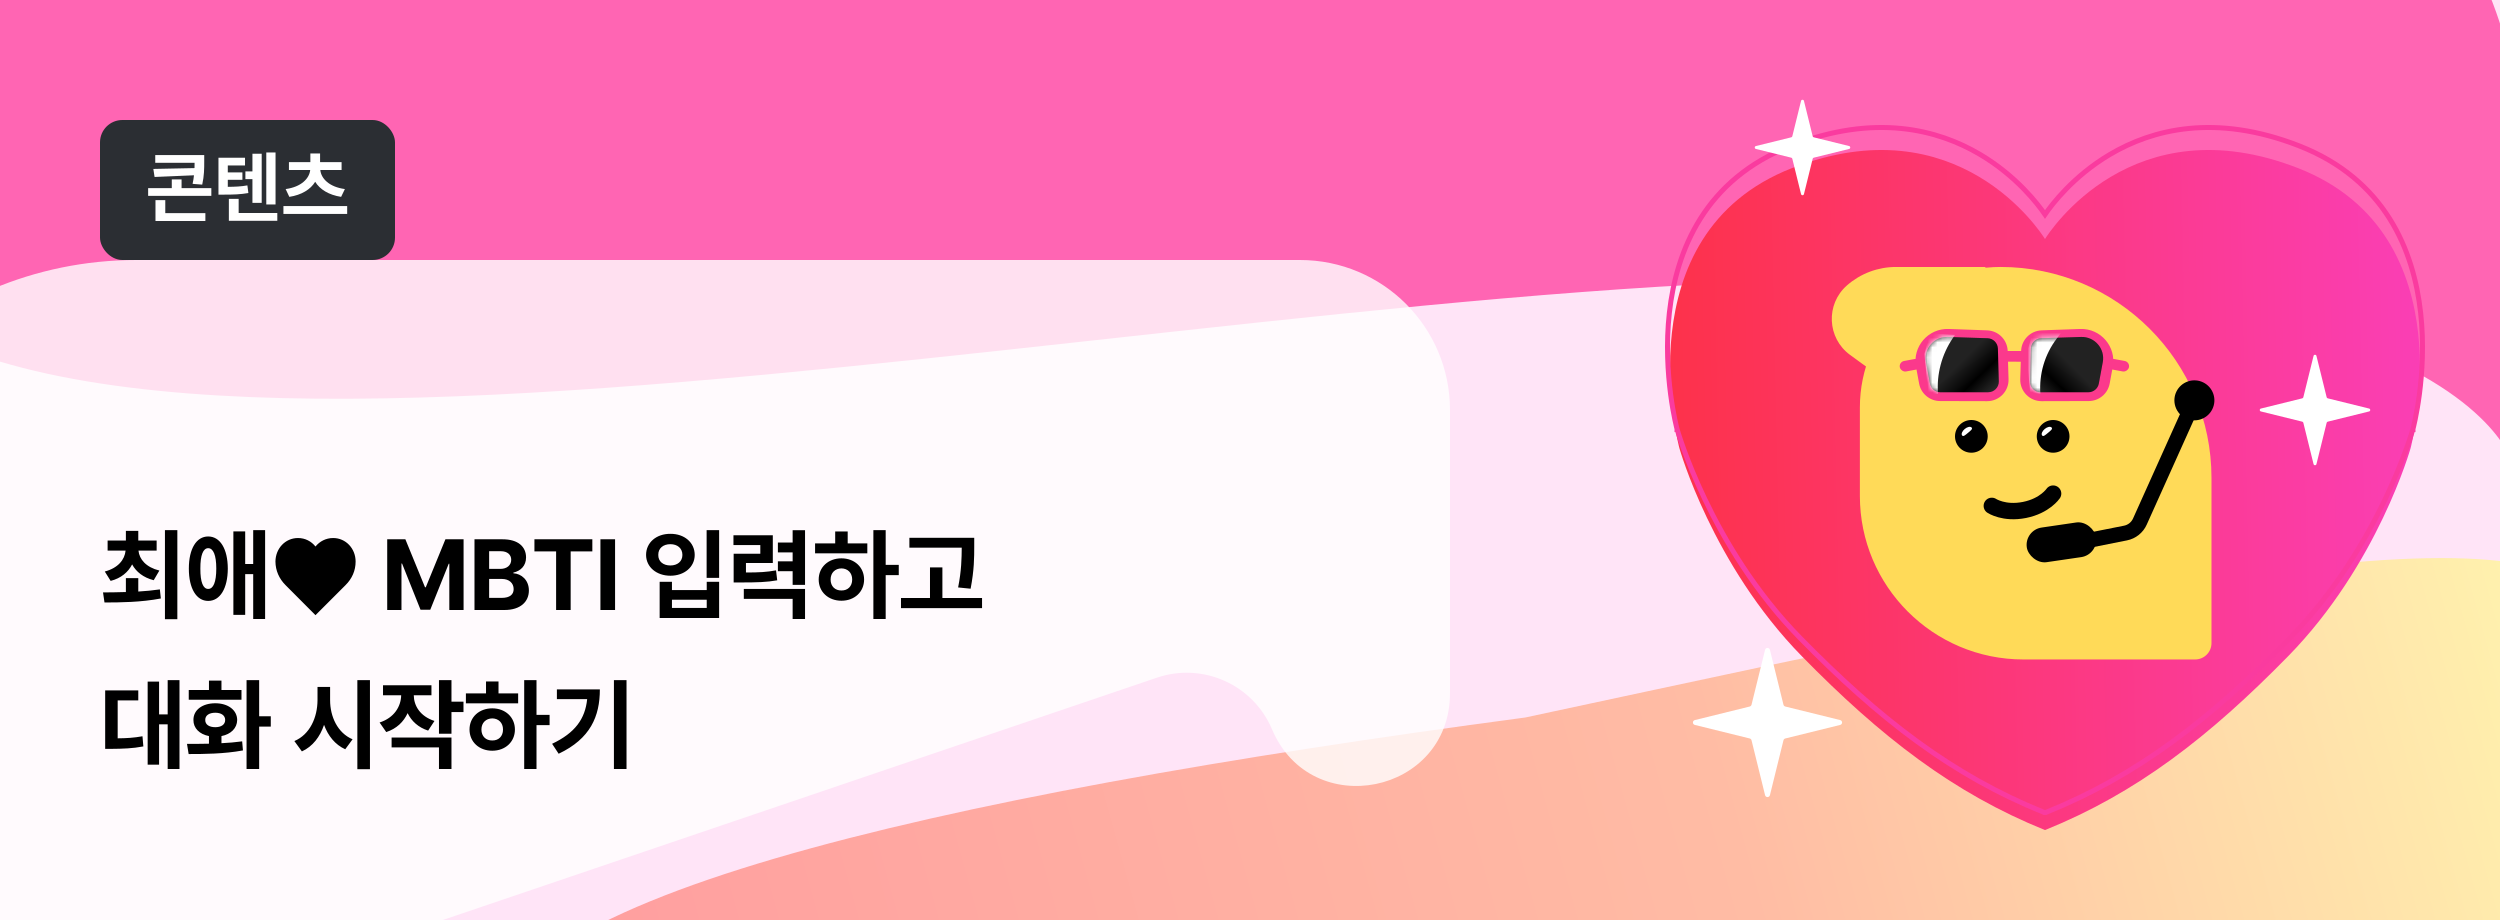 <svg width="500" height="184" viewBox="0 0 500 184" fill="none" xmlns="http://www.w3.org/2000/svg">
<g clip-path="url(#clip0_1610_9235)">
<rect width="500" height="184" fill="#FFE4F7"/>
<g filter="url(#filter0_f_1610_9235)">
<path d="M523.826 126.5C531.937 155.755 533.459 194.225 414.8 210C296.141 225.775 108.106 239.255 99.996 210C91.886 180.745 186.393 159.275 305.052 143.5C435.739 115.5 515.716 97.245 523.826 126.5Z" fill="url(#paint0_linear_1610_9235)"/>
</g>
<g filter="url(#filter1_f_1610_9235)">
<path d="M501.002 82.563C501.002 115.057 523.319 55.854 375.575 55.854C227.831 55.854 -16.436 119.063 -38.641 39.899C-43.063 -22.596 -54.79 -47.937 250.694 -71.437C556.177 -94.937 501.002 50.068 501.002 82.563Z" fill="#FF58AC" fill-opacity="0.9"/>
</g>
<g filter="url(#filter2_f_1610_9235)">
<path d="M-47 126.311C-47 85.27 -13.73 52 27.311 52H259.984C276.561 52 290 65.439 290 82.016V138.642C290 158.841 262.274 164.465 254.403 145.862C250.62 136.92 240.577 132.415 231.383 135.535L51.19 196.681C2.999 213.034 -47 177.201 -47 126.311Z" fill="white" fill-opacity="0.8"/>
</g>
<path d="M27.656 115.633V118.309C29.111 118.221 30.586 118.084 31.973 117.879L32.168 119.695C28.223 120.457 24.004 120.496 20.898 120.496L20.605 118.484C21.943 118.475 23.516 118.465 25.176 118.406V115.633H27.656ZM31.328 108.113V110.125H27.695C27.861 111.844 29.199 113.455 31.875 114.109L30.742 116.043C28.662 115.516 27.227 114.363 26.426 112.879C25.635 114.432 24.219 115.643 22.129 116.18L20.957 114.305C23.643 113.592 24.941 111.922 25.117 110.125H21.523V108.113H25.176V106.18H27.656V108.113H31.328ZM35.469 106.023V123.836H32.988V106.023H35.469ZM41.636 107.293C43.999 107.293 45.542 109.734 45.562 113.719C45.542 117.723 43.999 120.184 41.636 120.184C39.292 120.184 37.769 117.723 37.769 113.719C37.769 109.734 39.292 107.293 41.636 107.293ZM41.636 109.637C40.64 109.637 40.054 111.004 40.073 113.719C40.054 116.453 40.64 117.801 41.636 117.781C42.652 117.801 43.257 116.453 43.257 113.719C43.257 111.004 42.652 109.637 41.636 109.637ZM53.023 106.023V123.797H50.64V114.832H49.038V122.977H46.675V106.277H49.038V112.801H50.64V106.023H53.023ZM57.12 117.039C55.811 115.73 55.108 114.109 55.088 112.312C55.108 109.695 57.061 107.605 59.6 107.605C61.045 107.605 62.276 108.27 63.096 109.305C63.936 108.27 65.186 107.605 66.631 107.605C69.151 107.605 71.123 109.695 71.123 112.312C71.123 114.109 70.42 115.73 69.092 117.039L63.096 123.035L57.12 117.039ZM77.442 107.859H81.075L85.001 117.449H85.157L89.083 107.859H92.716V122H89.864V112.742H89.747L86.055 121.941H84.102L80.411 112.703H80.294V122H77.442V107.859ZM94.898 122V107.859H100.523C103.648 107.859 105.211 109.363 105.211 111.492C105.211 113.152 104.137 114.188 102.672 114.52V114.656C104.273 114.734 105.777 116.004 105.777 118.094C105.777 120.34 104.098 122 100.895 122H94.898ZM100.309 119.578C102.008 119.578 102.73 118.875 102.73 117.82C102.73 116.629 101.832 115.789 100.387 115.789H97.828V119.578H100.309ZM100.094 113.777C101.324 113.777 102.242 113.094 102.242 111.961C102.242 110.945 101.5 110.242 100.152 110.242H97.828V113.777H100.094ZM106.886 110.281V107.859H118.468V110.281H114.132V122H111.222V110.281H106.886ZM123.014 107.859V122H120.084V107.859H123.014ZM143.825 106.023V115.574H141.325V106.023H143.825ZM134.391 116.355V118.016H141.345V116.355H143.825V123.602H131.93V116.355H134.391ZM134.391 121.59H141.345V119.949H134.391V121.59ZM134.079 106.766C136.852 106.746 138.942 108.484 138.942 110.984C138.942 113.406 136.852 115.145 134.079 115.145C131.305 115.145 129.216 113.406 129.216 110.984C129.216 108.484 131.305 106.746 134.079 106.766ZM134.079 108.836C132.653 108.836 131.637 109.637 131.657 110.984C131.637 112.312 132.653 113.094 134.079 113.094C135.466 113.094 136.481 112.312 136.481 110.984C136.481 109.637 135.466 108.836 134.079 108.836ZM154.562 107.059V112.605H149.191V114.5C151.838 114.5 153.4 114.412 155.207 114.07L155.441 116.062C153.371 116.434 151.496 116.492 148.059 116.492H146.73V110.75H152.062V109.012H146.691V107.059H154.562ZM161.008 106.043V116.98H158.527V114.246H155.578V112.273H158.527V110.477H155.578V108.504H158.527V106.043H161.008ZM161.008 117.781V123.797H158.527V119.773H148.762V117.781H161.008ZM177.136 106.023V112.977H179.753V115.027H177.136V123.797H174.675V106.023H177.136ZM173.464 108.68V110.672H163.015V108.68H167.038V106.297H169.538V108.68H173.464ZM168.288 111.668C170.886 111.668 172.82 113.426 172.82 115.906C172.82 118.387 170.886 120.145 168.288 120.145C165.671 120.145 163.738 118.387 163.738 115.906C163.738 113.426 165.671 111.668 168.288 111.668ZM168.288 113.68C167.038 113.699 166.12 114.539 166.12 115.906C166.12 117.293 167.038 118.113 168.288 118.094C169.538 118.113 170.437 117.293 170.437 115.906C170.437 114.539 169.538 113.699 168.288 113.68ZM194.846 107.566V109.246C194.846 111.473 194.846 113.973 194.123 117.742L191.623 117.488C192.297 114.129 192.327 111.629 192.346 109.539H181.877V107.566H194.846ZM196.409 119.598V121.629H180.198V119.598H185.998V113.484H188.479V119.598H196.409ZM35.898 136.023V153.797H33.535V144.871H31.816V152.938H29.531V136.316H31.816V142.879H33.535V136.023H35.898ZM27.656 138.074V140.086H23.535V147.664C25.254 147.654 26.777 147.566 28.496 147.254L28.672 149.285C26.504 149.695 24.609 149.754 22.266 149.773H21.035V138.074H27.656ZM51.831 136.023V143.25H54.156V145.32H51.831V153.797H49.312V136.023H51.831ZM37.398 148.777C38.697 148.777 40.21 148.777 41.792 148.738V147.215C39.898 146.844 38.667 145.643 38.687 143.992C38.667 142 40.464 140.652 43.062 140.652C45.601 140.652 47.417 142 47.437 143.992C47.417 145.643 46.167 146.854 44.292 147.215V148.641C45.698 148.572 47.114 148.455 48.433 148.27L48.589 150.086C44.8 150.789 40.737 150.809 37.73 150.809L37.398 148.777ZM48.296 137.996V139.949H37.749V137.996H41.792V136.121H44.292V137.996H48.296ZM43.062 142.547C41.851 142.547 41.031 143.074 41.05 143.992C41.031 144.93 41.851 145.438 43.062 145.438C44.234 145.438 45.034 144.93 45.034 143.992C45.034 143.074 44.234 142.547 43.062 142.547ZM66.021 140.047C66.021 143.309 67.505 146.59 70.513 147.859L69.048 149.852C67.017 148.934 65.611 147.166 64.81 144.969C64 147.361 62.544 149.295 60.377 150.281L58.873 148.211C61.978 146.902 63.482 143.504 63.502 140.047V137.391H66.021V140.047ZM73.99 136.023V153.836H71.47V136.023H73.99ZM86.29 137.059V139.051H82.755C82.774 141.131 84.005 143.26 86.895 144.188L85.626 146.121C83.653 145.486 82.296 144.217 81.524 142.625C80.733 144.363 79.317 145.74 77.247 146.414L75.919 144.5C78.858 143.553 80.196 141.277 80.235 139.051H76.602V137.059H86.29ZM90.294 136.023V140.34H92.696V142.41H90.294V146.746H87.794V136.023H90.294ZM90.294 147.508V153.797H87.794V149.48H78.321V147.508H90.294ZM107.301 136.023V142.977H109.918V145.027H107.301V153.797H104.84V136.023H107.301ZM103.629 138.68V140.672H93.18V138.68H97.203V136.297H99.703V138.68H103.629ZM98.453 141.668C101.051 141.668 102.984 143.426 102.984 145.906C102.984 148.387 101.051 150.145 98.453 150.145C95.836 150.145 93.902 148.387 93.902 145.906C93.902 143.426 95.836 141.668 98.453 141.668ZM98.453 143.68C97.203 143.699 96.285 144.539 96.285 145.906C96.285 147.293 97.203 148.113 98.453 148.094C99.703 148.113 100.602 147.293 100.602 145.906C100.602 144.539 99.703 143.699 98.453 143.68ZM125.304 136.023V153.797H122.784V136.023H125.304ZM119.972 137.879C119.972 143.27 118.077 147.742 111.73 150.75L110.421 148.758C115.011 146.59 117.032 143.777 117.433 139.832H111.378V137.879H119.972Z" fill="black"/>
<rect x="20" y="24" width="59" height="28" rx="4.478" fill="#2B2E33"/>
<path d="M40.845 31.017V32.333C40.845 33.71 40.845 35.072 40.447 36.924L38.519 36.771C38.657 36.151 38.741 35.585 38.795 35.057L30.913 35.394L30.668 33.787L38.902 33.618C38.909 33.259 38.909 32.914 38.917 32.562H31.051V31.017H40.845ZM42.269 37.628V39.174H29.627V37.628H34.356V35.883H36.315V37.628H42.269ZM41.075 42.633V44.194H31.096V40.031H33.056V42.633H41.075ZM55.109 30.496V40.888H53.257V30.496H55.109ZM52.339 30.741V40.567H50.487V35.822H49.079V34.276H50.487V30.741H52.339ZM55.461 42.602V44.163H45.773V39.771H47.732V42.602H55.461ZM49.003 31.552V33.098H45.559V34.475H48.482V35.96H45.559V37.368C47.082 37.353 48.191 37.307 49.477 37.077L49.676 38.608C48.069 38.883 46.738 38.929 44.641 38.929H43.692V31.552H49.003ZM69.434 41.209V42.786H56.685V41.209H69.434ZM68.317 32.425V34.001H64.062C64.215 35.677 65.814 37.391 68.975 37.812L68.225 39.373C65.753 38.99 63.97 37.881 63.037 36.358C62.111 37.881 60.336 38.99 57.864 39.373L57.129 37.812C60.274 37.391 61.874 35.677 62.042 34.001H57.787V32.425H62.072V30.695H64.016V32.425H68.317Z" fill="white"/>
<g filter="url(#filter3_i_1610_9235)">
<path d="M408.999 43.805C409.902 42.358 426.486 16.716 459.595 29.617C493.666 42.892 482.113 85.652 482.113 85.652C482.113 85.652 475.56 108.935 457.654 127.217C441.818 143.377 427.344 154.601 409.038 162H408.96C390.654 154.601 376.18 143.384 360.344 127.217C342.438 108.935 335.885 85.652 335.885 85.652C335.885 85.652 324.339 42.892 358.403 29.617C391.512 16.716 408.096 42.358 408.999 43.805Z" fill="url(#paint1_linear_1610_9235)"/>
</g>
<path d="M421.965 30.9C430.484 25.85 443.068 22.641 459.777 29.151C477.047 35.88 482.745 50.1 484.128 62.558C484.819 68.784 484.436 74.586 483.882 78.828C483.605 80.95 483.285 82.685 483.033 83.891C482.907 84.494 482.798 84.965 482.721 85.286C482.682 85.447 482.651 85.57 482.63 85.653C482.619 85.695 482.611 85.726 482.605 85.748C482.603 85.759 482.6 85.768 482.599 85.773C482.598 85.776 482.597 85.779 482.597 85.78V85.782L482.113 85.652L482.596 85.782L482.595 85.788V85.789C482.594 85.79 482.594 85.791 482.594 85.793C482.593 85.796 482.592 85.801 482.59 85.807C482.586 85.819 482.581 85.836 482.574 85.859C482.561 85.905 482.541 85.973 482.515 86.061C482.461 86.239 482.381 86.501 482.273 86.84C482.057 87.518 481.729 88.505 481.279 89.746C480.38 92.228 478.996 95.725 477.05 99.795C473.158 107.932 467.014 118.374 458.011 127.566V127.567C442.148 143.755 427.618 155.03 409.226 162.464L409.135 162.5H408.863L408.773 162.464C390.381 155.03 375.85 143.761 359.987 127.566C350.984 118.374 344.84 107.932 340.948 99.795C339.002 95.725 337.618 92.228 336.719 89.746C336.269 88.505 335.941 87.518 335.725 86.84C335.617 86.501 335.537 86.239 335.483 86.061C335.457 85.973 335.437 85.905 335.424 85.859C335.417 85.837 335.413 85.819 335.409 85.807C335.408 85.801 335.406 85.796 335.405 85.793C335.405 85.791 335.404 85.79 335.403 85.789V85.788L335.402 85.782L335.885 85.652L335.401 85.781V85.78C335.401 85.779 335.4 85.776 335.399 85.773C335.398 85.768 335.395 85.759 335.393 85.748C335.387 85.726 335.379 85.695 335.368 85.653C335.347 85.57 335.316 85.447 335.277 85.286C335.2 84.965 335.092 84.494 334.966 83.891C334.714 82.685 334.394 80.95 334.117 78.828C333.564 74.586 333.182 68.784 333.873 62.558C335.257 50.1 340.955 35.88 358.222 29.151C374.93 22.641 387.514 25.85 396.033 30.9C403.352 35.239 407.648 40.923 408.999 42.897C410.35 40.923 414.646 35.239 421.965 30.9Z" stroke="#FA3B9F"/>
<path d="M360.209 20.18C360.284 19.876 360.716 19.876 360.791 20.18L362.535 27.245C362.562 27.353 362.647 27.438 362.755 27.465L369.82 29.209C370.124 29.284 370.124 29.716 369.82 29.791L362.755 31.535C362.647 31.562 362.562 31.647 362.535 31.755L360.791 38.82C360.716 39.124 360.284 39.124 360.209 38.82L358.465 31.755C358.438 31.647 358.353 31.562 358.245 31.535L351.18 29.791C350.876 29.716 350.876 29.284 351.18 29.209L358.245 27.465C358.353 27.438 358.438 27.353 358.465 27.245L360.209 20.18Z" fill="white"/>
<path d="M462.709 71.18C462.784 70.876 463.216 70.876 463.291 71.18L465.332 79.448C465.359 79.556 465.444 79.641 465.552 79.668L473.82 81.709C474.124 81.784 474.124 82.216 473.82 82.291L465.552 84.332C465.444 84.359 465.359 84.444 465.332 84.552L463.291 92.82C463.216 93.124 462.784 93.124 462.709 92.82L460.668 84.552C460.641 84.444 460.556 84.359 460.448 84.332L452.18 82.291C451.876 82.216 451.876 81.784 452.18 81.709L460.448 79.668C460.556 79.641 460.641 79.556 460.668 79.448L462.709 71.18Z" fill="white"/>
<g filter="url(#filter4_d_1610_9235)">
<path d="M353.015 129.966C353.14 129.459 353.86 129.459 353.985 129.966L356.694 140.94C356.739 141.12 356.88 141.261 357.06 141.306L368.034 144.015C368.541 144.14 368.541 144.86 368.034 144.985L357.06 147.694C356.88 147.739 356.739 147.88 356.694 148.06L353.985 159.034C353.86 159.541 353.14 159.541 353.015 159.034L350.306 148.06C350.261 147.88 350.12 147.739 349.94 147.694L338.966 144.985C338.459 144.86 338.459 144.14 338.966 144.015L349.94 141.306C350.12 141.261 350.261 141.12 350.306 140.94L353.015 129.966Z" fill="white"/>
</g>
<path d="M442.298 95.586C442.298 72.283 423.408 53.392 400.105 53.392C384.569 53.392 371.975 65.986 371.975 81.522V99.184C371.975 117.249 386.619 131.893 404.684 131.893H439.028C440.834 131.893 442.298 130.428 442.298 128.622V95.586Z" fill="#FFDA58"/>
<path d="M379.19 53.394C375.591 53.394 372.114 54.699 369.405 57.068C365.098 60.834 365.401 67.623 370.025 70.991L376.863 75.972L397.173 53.394L379.19 53.394Z" fill="#FFDA58"/>
<path d="M389 70.5C389.241 69.655 389.641 69.092 390.113 68.732C391.723 67.504 393.07 69.963 392.498 71.906L391.329 75.882C391.149 76.493 390.499 76.833 389.895 76.632C389.64 76.547 389.42 76.376 389.308 76.132C388.83 75.087 388.297 72.961 389 70.5Z" fill="white"/>
<path d="M410.625 98.719C410.625 98.719 408.99 101.172 404.901 101.99C400.813 102.807 398.359 101.172 398.359 101.172" stroke="black" stroke-width="3.271" stroke-linecap="round"/>
<circle cx="3.271" cy="3.271" r="3.271" transform="matrix(-1 0 0 1 397.542 84)" fill="black"/>
<ellipse cx="0.679" cy="0.993" rx="0.679" ry="0.993" transform="matrix(0.601 -0.799 -0.799 -0.601 395.906 86.453)" fill="black"/>
<circle cx="3.271" cy="3.271" r="3.271" transform="matrix(-1 0 0 1 413.896 84)" fill="black"/>
<ellipse cx="0.679" cy="0.993" rx="0.679" ry="0.993" transform="matrix(0.601 -0.799 -0.799 -0.601 412.26 86.453)" fill="black"/>
<path d="M383.202 73.358C382.457 69.33 385.634 65.647 389.729 65.794L397.424 66.069C399.672 66.15 401.471 67.959 401.539 70.207L401.709 75.835C401.782 78.247 399.844 80.24 397.431 80.234L388.011 80.21C385.957 80.205 384.197 78.737 383.823 76.717L383.202 73.358Z" fill="#FB398C"/>
<path d="M385.202 72.433C384.706 69.754 386.814 67.302 389.538 67.39L397.515 67.647C398.644 67.684 399.549 68.593 399.58 69.722L399.761 76.255C399.794 77.456 398.83 78.448 397.628 78.449L388.093 78.454C387.063 78.455 386.18 77.72 385.992 76.708L385.202 72.433Z" fill="black"/>
<path d="M385.202 72.433C384.706 69.754 386.814 67.302 389.538 67.39L397.515 67.647C398.644 67.684 399.549 68.593 399.58 69.722L399.761 76.255C399.794 77.456 398.83 78.448 397.628 78.449L388.093 78.454C387.063 78.455 386.18 77.72 385.992 76.708L385.202 72.433Z" fill="url(#paint2_linear_1610_9235)" fill-opacity="0.2"/>
<mask id="mask0_1610_9235" style="mask-type:alpha" maskUnits="userSpaceOnUse" x="385" y="67" width="15" height="12">
<path d="M385.202 72.433C384.706 69.754 386.814 67.302 389.538 67.39L397.515 67.647C398.644 67.684 399.549 68.593 399.58 69.722L399.761 76.255C399.794 77.456 398.83 78.448 397.628 78.449L388.093 78.454C387.063 78.455 386.18 77.72 385.992 76.708L385.202 72.433Z" fill="black"/>
<path d="M385.202 72.433C384.706 69.754 386.814 67.302 389.538 67.39L397.515 67.647C398.644 67.684 399.549 68.593 399.58 69.722L399.761 76.255C399.794 77.456 398.83 78.448 397.628 78.449L388.093 78.454C387.063 78.455 386.18 77.72 385.992 76.708L385.202 72.433Z" fill="url(#paint3_linear_1610_9235)" fill-opacity="0.2"/>
</mask>
<g mask="url(#mask0_1610_9235)">
<path d="M384.872 70.794L386.015 66.66L390.996 66.981L390.583 67.589C388.348 70.876 387.295 74.826 387.598 78.79L385.634 78.501L384.872 70.794Z" fill="white"/>
</g>
<rect x="379.766" y="72.388" width="4.269" height="2.135" rx="1.067" transform="rotate(-10.478 379.766 72.388)" fill="#FB398C"/>
<rect x="400.898" y="70.203" width="4.269" height="2.135" transform="rotate(0.038 400.898 70.203)" fill="#FB398C"/>
<path d="M422.556 73.358C423.301 69.33 420.124 65.647 416.03 65.794L408.334 66.069C406.087 66.15 404.288 67.959 404.22 70.207L404.05 75.835C403.977 78.247 405.915 80.24 408.327 80.234L417.748 80.21C419.802 80.205 421.562 78.737 421.935 76.717L422.556 73.358Z" fill="#FB398C"/>
<path d="M420.557 72.433C421.052 69.754 418.945 67.302 416.221 67.39L408.243 67.647C407.115 67.684 406.21 68.593 406.178 69.722L405.998 76.255C405.964 77.456 406.929 78.448 408.13 78.449L417.666 78.454C418.696 78.455 419.579 77.72 419.766 76.708L420.557 72.433Z" fill="black"/>
<path d="M420.557 72.433C421.052 69.754 418.945 67.302 416.221 67.39L408.243 67.647C407.115 67.684 406.21 68.593 406.178 69.722L405.998 76.255C405.964 77.456 406.929 78.448 408.13 78.449L417.666 78.454C418.696 78.455 419.579 77.72 419.766 76.708L420.557 72.433Z" fill="url(#paint4_linear_1610_9235)" fill-opacity="0.2"/>
<mask id="mask1_1610_9235" style="mask-type:alpha" maskUnits="userSpaceOnUse" x="405" y="67" width="16" height="12">
<path d="M420.557 72.433C421.052 69.754 418.945 67.302 416.221 67.39L408.243 67.647C407.115 67.684 406.21 68.593 406.178 69.722L405.998 76.255C405.964 77.456 406.929 78.448 408.13 78.449L417.666 78.454C418.696 78.455 419.579 77.72 419.766 76.708L420.557 72.433Z" fill="black"/>
<path d="M420.557 72.433C421.052 69.754 418.945 67.302 416.221 67.39L408.243 67.647C407.115 67.684 406.21 68.593 406.178 69.722L405.998 76.255C405.964 77.456 406.929 78.448 408.13 78.449L417.666 78.454C418.696 78.455 419.579 77.72 419.766 76.708L420.557 72.433Z" fill="url(#paint5_linear_1610_9235)" fill-opacity="0.2"/>
</mask>
<g mask="url(#mask1_1610_9235)">
<path d="M405.293 70.753L406.523 66.603L412.188 66.603L411.348 67.712C408.956 70.869 407.793 74.788 408.076 78.739L406.025 78.466L405.293 70.753Z" fill="white"/>
</g>
<rect width="4.269" height="2.135" rx="1.067" transform="matrix(-0.983 -0.182 -0.182 0.983 425.992 72.388)" fill="#FB398C"/>
<circle cx="438.879" cy="80.07" r="4" transform="rotate(-18.665 438.879 80.07)" fill="black"/>
<rect x="404.852" y="106.018" width="14" height="7" rx="3.5" transform="rotate(-8.335 404.852 106.018)" fill="black"/>
<path d="M415.75 108.465L425.102 106.607C426.371 106.355 427.44 105.505 427.971 104.325L438.879 80.07" stroke="black" stroke-width="3"/>
<path d="M393.6 86.57C393.073 87.006 392.67 87.387 392.431 87.1C392.193 86.812 392.426 86.226 392.953 85.79C393.479 85.353 394.098 85.233 394.336 85.52C394.575 85.808 394.126 86.134 393.6 86.57Z" fill="white"/>
<path d="M409.6 86.57C409.073 87.006 408.67 87.387 408.431 87.1C408.193 86.812 408.426 86.226 408.952 85.79C409.479 85.353 410.098 85.233 410.336 85.52C410.575 85.808 410.126 86.134 409.6 86.57Z" fill="white"/>
</g>
<defs>
<filter id="filter0_f_1610_9235" x="59.51" y="71.615" width="507.505" height="195.635" filterUnits="userSpaceOnUse" color-interpolation-filters="sRGB">
<feFlood flood-opacity="0" result="BackgroundImageFix"/>
<feBlend mode="normal" in="SourceGraphic" in2="BackgroundImageFix" result="shape"/>
<feGaussianBlur stdDeviation="20" result="effect1_foregroundBlur_1610_9235"/>
</filter>
<filter id="filter1_f_1610_9235" x="-140.038" y="-174" width="744.925" height="366.305" filterUnits="userSpaceOnUse" color-interpolation-filters="sRGB">
<feFlood flood-opacity="0" result="BackgroundImageFix"/>
<feBlend mode="normal" in="SourceGraphic" in2="BackgroundImageFix" result="shape"/>
<feGaussianBlur stdDeviation="50" result="effect1_foregroundBlur_1610_9235"/>
</filter>
<filter id="filter2_f_1610_9235" x="-187" y="-88" width="617" height="428.68" filterUnits="userSpaceOnUse" color-interpolation-filters="sRGB">
<feFlood flood-opacity="0" result="BackgroundImageFix"/>
<feBlend mode="normal" in="SourceGraphic" in2="BackgroundImageFix" result="shape"/>
<feGaussianBlur stdDeviation="70" result="effect1_foregroundBlur_1610_9235"/>
</filter>
<filter id="filter3_i_1610_9235" x="333" y="25" width="152" height="142" filterUnits="userSpaceOnUse" color-interpolation-filters="sRGB">
<feFlood flood-opacity="0" result="BackgroundImageFix"/>
<feBlend mode="normal" in="SourceGraphic" in2="BackgroundImageFix" result="shape"/>
<feColorMatrix in="SourceAlpha" type="matrix" values="0 0 0 0 0 0 0 0 0 0 0 0 0 0 0 0 0 0 127 0" result="hardAlpha"/>
<feOffset dy="4"/>
<feGaussianBlur stdDeviation="2"/>
<feComposite in2="hardAlpha" operator="arithmetic" k2="-1" k3="1"/>
<feColorMatrix type="matrix" values="0 0 0 0 1 0 0 0 0 1 0 0 0 0 1 0 0 0 0.25 0"/>
<feBlend mode="normal" in2="shape" result="effect1_innerShadow_1610_9235"/>
</filter>
<filter id="filter4_d_1610_9235" x="326.586" y="117.586" width="53.828" height="53.828" filterUnits="userSpaceOnUse" color-interpolation-filters="sRGB">
<feFlood flood-opacity="0" result="BackgroundImageFix"/>
<feColorMatrix in="SourceAlpha" type="matrix" values="0 0 0 0 0 0 0 0 0 0 0 0 0 0 0 0 0 0 127 0" result="hardAlpha"/>
<feOffset/>
<feGaussianBlur stdDeviation="6"/>
<feComposite in2="hardAlpha" operator="out"/>
<feColorMatrix type="matrix" values="0 0 0 0 0.984 0 0 0 0 0.227 0 0 0 0 0.584 0 0 0 0.4 0"/>
<feBlend mode="normal" in2="BackgroundImageFix" result="effect1_dropShadow_1610_9235"/>
<feBlend mode="normal" in="SourceGraphic" in2="effect1_dropShadow_1610_9235" result="shape"/>
</filter>
<linearGradient id="paint0_linear_1610_9235" x1="99.093" y1="206.744" x2="514.172" y2="91.674" gradientUnits="userSpaceOnUse">
<stop offset="0.025" stop-color="#FF9D9F"/>
<stop offset="0.579" stop-color="#FFBCA4"/>
<stop offset="1" stop-color="#FFF7AE"/>
</linearGradient>
<linearGradient id="paint1_linear_1610_9235" x1="490.373" y1="93.513" x2="256.022" y2="98.516" gradientUnits="userSpaceOnUse">
<stop stop-color="#FA3FB9"/>
<stop offset="1" stop-color="#FF2B13"/>
</linearGradient>
<linearGradient id="paint2_linear_1610_9235" x1="385.101" y1="75.316" x2="396.581" y2="87.036" gradientUnits="userSpaceOnUse">
<stop offset="0.177" stop-color="white" stop-opacity="0.664"/>
<stop offset="0.455" stop-color="white" stop-opacity="0"/>
<stop offset="0.763" stop-color="white"/>
</linearGradient>
<linearGradient id="paint3_linear_1610_9235" x1="385.101" y1="75.316" x2="396.581" y2="87.036" gradientUnits="userSpaceOnUse">
<stop offset="0.177" stop-color="white" stop-opacity="0.664"/>
<stop offset="0.455" stop-color="white" stop-opacity="0"/>
<stop offset="0.763" stop-color="white"/>
</linearGradient>
<linearGradient id="paint4_linear_1610_9235" x1="420.657" y1="75.316" x2="409.177" y2="87.036" gradientUnits="userSpaceOnUse">
<stop offset="0.177" stop-color="white" stop-opacity="0.664"/>
<stop offset="0.455" stop-color="white" stop-opacity="0"/>
<stop offset="0.763" stop-color="white"/>
</linearGradient>
<linearGradient id="paint5_linear_1610_9235" x1="420.657" y1="75.316" x2="409.177" y2="87.036" gradientUnits="userSpaceOnUse">
<stop offset="0.177" stop-color="white" stop-opacity="0.664"/>
<stop offset="0.455" stop-color="white" stop-opacity="0"/>
<stop offset="0.763" stop-color="white"/>
</linearGradient>
<clipPath id="clip0_1610_9235">
<rect width="500" height="184" fill="white"/>
</clipPath>
</defs>
</svg>
